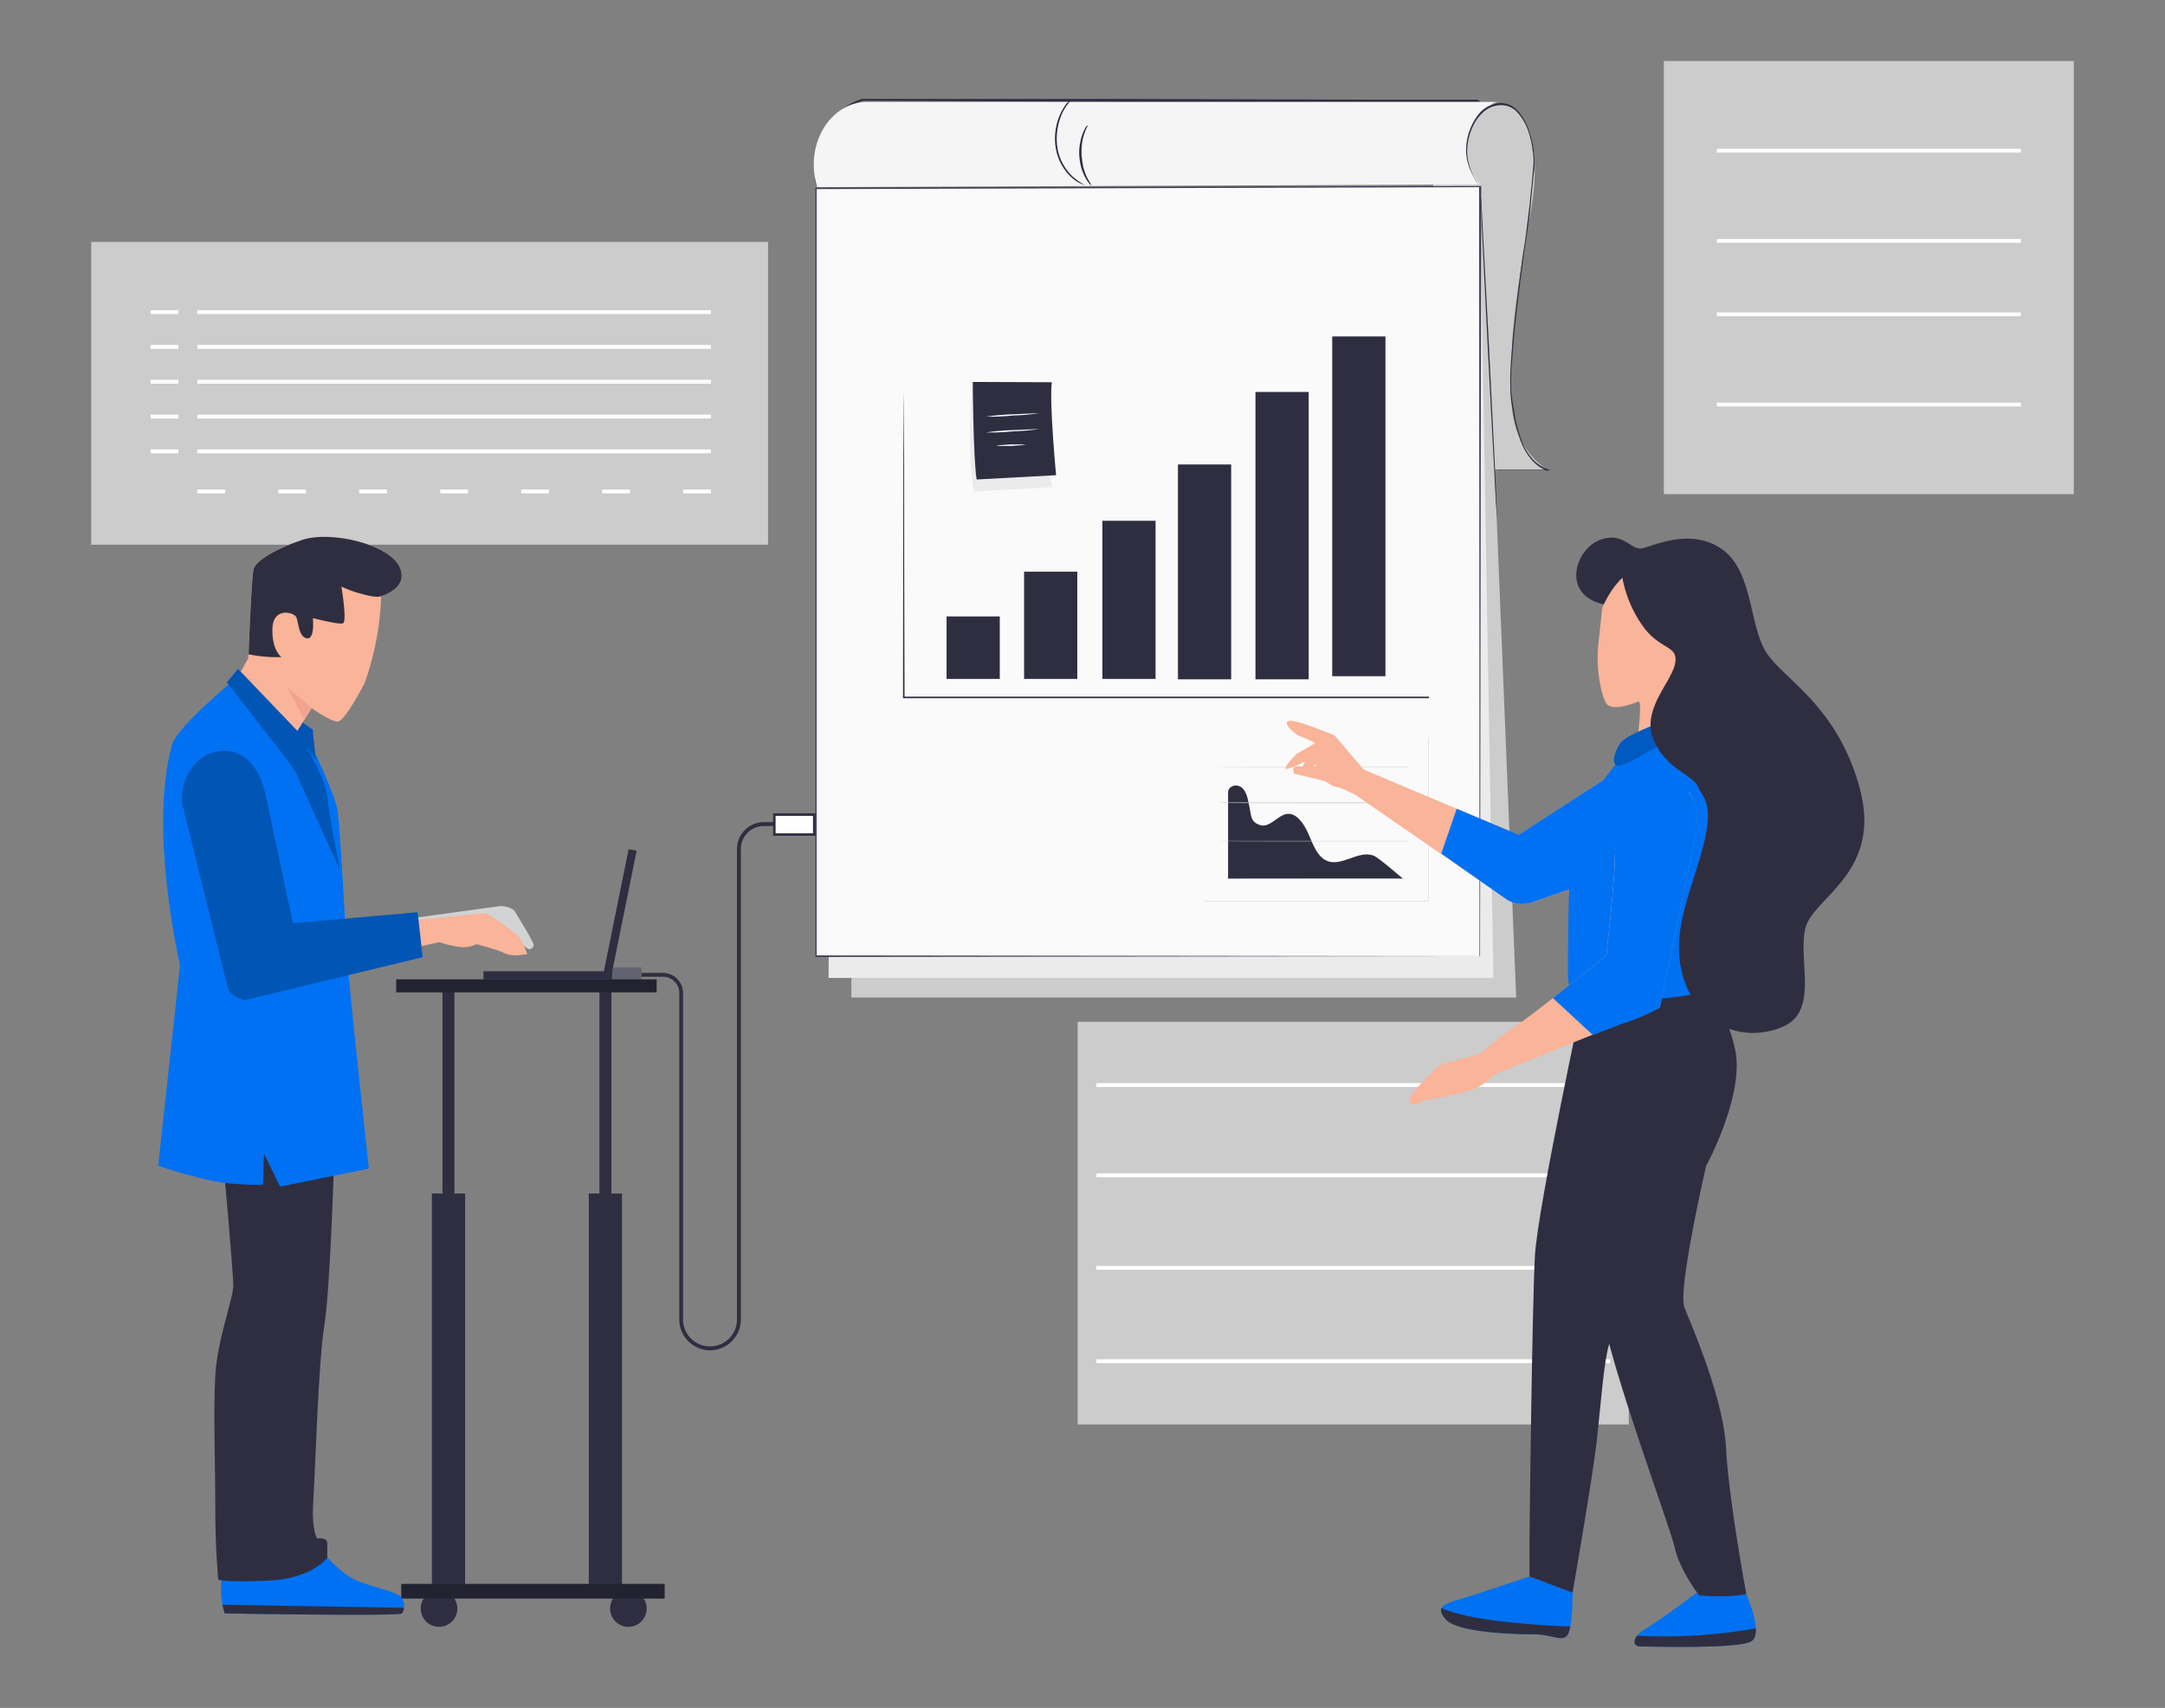  <!DOCTYPE svg PUBLIC "-//W3C//DTD SVG 1.1//EN" "http://www.w3.org/Graphics/SVG/1.1/DTD/svg11.dtd">
<svg id="b445078b-56d1-464d-ad66-fdb6226bf0c5" data-name="Layer 1" xmlns="http://www.w3.org/2000/svg" xmlns:xlink="http://www.w3.org/1999/xlink" width="865.76" height="682.89" viewBox="0 0 865.76 682.89">
<rect x="0" y="0" width="865.76" height="682.89" fill="#808080" stroke="none"/>
<defs>
<clipPath id="a570feeb-e9fc-43f6-aad5-e447e824804d">
<rect id="bf5736f8-b927-4ec5-801a-7e102b8078de" data-name="SVGID" x="253.92" y="455.89" width="172.26" height="91.76" fill="none"/>
</clipPath>
<style xmlns="http://www.w3.org/1999/xhtml">*, ::after, ::before { box-sizing: border-box; }
img, svg { vertical-align: middle; }
</style>
<style xmlns="http://www.w3.org/1999/xhtml">*, body, html { -webkit-font-smoothing: antialiased; }
img, svg { max-width: 100%; }
</style>
</defs>
<circle cx="175.57" cy="643.14" r="7.32" fill="#2f2e41" data-secondary="true"/>
<circle cx="251.28" cy="643.14" r="7.32" fill="#2f2e41" data-secondary="true"/>
<rect id="a54ee6fc-4c9a-4bfb-85f2-709b2f4d5c84" data-name="workers-data-rect4" x="36.48" y="96.73" width="270.65" height="121.06" fill="#ccc"/>
<rect id="e1795838-7bf3-4559-8a58-f10e37320091" data-name="workers-data-rect5" x="430.95" y="408.55" width="220.37" height="161" fill="#ccc"/>
<rect x="438.43" y="433.07" width="205.41" height="1.54" fill="#fff"/>
<rect x="438.43" y="469.15" width="205.41" height="1.54" fill="#fff"/>
<rect x="438.43" y="506.16" width="205.41" height="1.54" fill="#fff"/>
<rect x="438.43" y="543.48" width="205.41" height="1.54" fill="#fff"/>
<g id="a96bcafa-eb8f-4d6d-85b7-b139770da66c" data-name="workers-data-clipgrp2 to">
<g id="a8a76f4c-9409-4fc4-bdba-a733eabe0693" data-name="workers-data-clipgrp2">
<g clip-path="url(#a570feeb-e9fc-43f6-aad5-e447e824804d)">
<g id="afab84f2-de6a-437b-bdcb-009c3669d396" data-name="workers-data-g2">
<g id="a0b895ac-cde5-435b-8b9f-47048ba5870e" data-name="workers-data-data3 to">
<g id="a8bfc7b7-ce81-4d37-a081-0141e76bcc8e" data-name="workers-data-data3">
<path id="aa0f8ae2-7c9b-4876-b54a-cbe3d146f767" data-name="workers-data-path32" d="M598,525c-15.27-6.79-32.85,12-47.81,4.32-8.63-4.48-12.64-16.2-17-26.22s-11.57-20.66-21.13-19.43-17.27,14.19-26.52,11.1c-5.86-2-8.64-9.56-10.18-16.5s-2.47-14.65-6.94-19.43-13.73-3.55-14.34,3.55v85.28H626.34c.31.15-23-20.36-28.37-22.67" fill="#1d1d1b"/>
</g>
</g>
</g>
</g>
</g>
</g>
<g id="a5ee45f8-51e3-49f3-b1f8-836a58040424" data-name="workers-data-calendar">
<g id="f577ab11-8171-4fa9-a384-49ebb4f307da" data-name="workers-data-background">
<rect id="f7bcecd0-19f2-4a03-996f-efff7dd33344" data-name="workers-data-rect6" x="665.36" y="24.4" width="163.93" height="173.18" fill="#ccc"/>
</g>
</g>
<path id="b033c32a-890b-4b0d-897e-a35ce420aa1a" data-name="workers-data-path35" d="M600.59,41.67S620,42,611.69,87.32s-7.25,54-7.25,71.86c0,21,14.35,28.53,14.35,28.53H592.42L573.14,81.92V41.67Z" fill="#ccc"/>
<path id="feeb52f6-e651-4e2b-a6a2-5e8f8749b547" data-name="workers-data-polygon4" d="M606.3,398.83H340.43l2.31-307L593.19,76.37Z" fill="#ccc"/>
<path id="feb46151-9ac6-4e2c-a662-bca3c5167d18" data-name="workers-data-polygon5" d="M597.2,391H331.33l2.32-307,258.15-6Z" fill="#ebebeb"/>
<path id="a3bc980d-5879-41a0-a0ec-7f1002a2c56a" data-name="workers-data-polygon6" d="M591.64,382.33H326.4v-307l265.4-.77Z" fill="#fafafa"/>
<path id="a0ec02ba-428c-44d2-8bd2-5fe7b1687db9" data-name="workers-data-path36" d="M598.58,207.14v-1.23c0-.92-.15-2.16-.3-3.85s-.47-8.33-.77-14.19c-.62-12-1.55-28.53-2.47-46.88s-1.7-34.86-2.32-46.88c-.3-6-.46-10.8-.61-14.19S592,77,592,76.06c0,.93.16,2.16.31,3.86s.46,8.33.77,14.19c.62,12,1.55,28.53,2.47,46.88s1.7,34.85,2.31,46.88c.31,6,.47,10.79.62,14.19s.15,2.93.15,3.85v1.23" fill="#2f2e41" data-secondary="true"/>
<path id="f265cf2e-43a3-44af-b91d-6ac1616881bf" data-name="workers-data-path37" d="M591.8,40.75H449.31l-104.25-.47A25.5,25.5,0,0,0,331.79,50a29.63,29.63,0,0,0-5.08,12.49,30.49,30.49,0,0,0-.47,8.79c0,.93.16,1.7.16,2.32v.77a18,18,0,0,1-.47-3.09,37.69,37.69,0,0,1,.31-8.94,32.26,32.26,0,0,1,5.09-12.8,25,25,0,0,1,13.42-10H449l100.85.31h41l.93.62" fill="#2f2e41" data-secondary="true"/>
<path id="ad6da2c0-c0e5-4a64-965f-ce45509ce827" data-name="workers-data-path38" d="M591.64,382.33c0-2.93,0-123.22-.15-307.81l.31.31-265.09.77h-.47l.31-.31V382l265.25.31-265.4.31h-.31V75h.77L592,74.37h.31v.3c-.31,184.6-.46,304.89-.46,307.66" fill="#3f3d56"/>
<path id="b8dc7e58-4c1d-49d1-82c4-f458bdc3a8d7" data-name="workers-data-path39" d="M591.8,73.75c-13.73-18.81,2.16-32.85,7.56-33H346.75c-13.26,0-23.28,14-21,29.45a28.29,28.29,0,0,0,1.08,4.63" fill="#f5f5f5"/>
<path id="fadadb2c-0c5c-4b47-8634-6d9b0da4349b" data-name="workers-data-path40" d="M598.58,187.87h20.36v.46a15.67,15.67,0,0,1-6.17-4.16,25.13,25.13,0,0,1-4.62-7.71,61.59,61.59,0,0,1-2.78-9.87l-.93-5.4a17.38,17.38,0,0,1-.3-2.78,16.89,16.89,0,0,1-.16-2.93,104.5,104.5,0,0,1,.31-11.87c.31-4,.62-8.33,1.08-12.49.93-8.48,2-17.43,3.24-26.53.46-3.85,1.23-7.71,1.69-11.56l1.39-11.26c.31-3.7.77-7.25,1.08-11l.46-5.24a27.9,27.9,0,0,0-.3-5.09,36.32,36.32,0,0,0-2.32-9.41A19.89,19.89,0,0,0,605.83,44a8.94,8.94,0,0,0-6.94-1.85,10.74,10.74,0,0,0-6.17,3.08,17.09,17.09,0,0,0-3.85,5.55A23.36,23.36,0,0,0,587,56.94a19.4,19.4,0,0,0,.92,10.18,28.1,28.1,0,0,0,2.78,5.7l.77,1.39.31.46-.31-.46-.92-1.39a37,37,0,0,1-2.93-5.7,19.8,19.8,0,0,1-1.08-10.33,26.42,26.42,0,0,1,1.85-6.33,20.39,20.39,0,0,1,3.85-5.86,12.54,12.54,0,0,1,6.32-3.24,9,9,0,0,1,7.25,1.86,19.53,19.53,0,0,1,5.09,7.4,37.59,37.59,0,0,1,2.47,9.56c.15,1.69.31,3.39.31,5.24s-.31,3.55-.47,5.25-.77,7.24-1.07,10.94-.78,7.41-1.39,11.26-1.24,7.56-1.7,11.57c-1.23,9.1-2.31,17.89-3.24,26.52-.46,4.32-.77,8.48-1.08,12.49a104.67,104.67,0,0,0-.31,11.88,17.1,17.1,0,0,0,.16,2.77,17.27,17.27,0,0,0,.31,2.78l.92,5.4a60.55,60.55,0,0,0,2.62,9.71,22.82,22.82,0,0,0,4.48,7.56,15.39,15.39,0,0,0,5.86,4L620,188H598.58" fill="#2f2e41" data-secondary="true"/>
<path id="a401c287-9a30-4776-9339-7722fd36b5a5" data-name="workers-data-path41" d="M435,50c.16.15-.61,1.23-1.38,3.39a21.4,21.4,0,0,0-.93,4,25.49,25.49,0,0,0-.15,4.94,39.17,39.17,0,0,0,.77,4.93,30.51,30.51,0,0,0,1.39,3.7l1.85,3.24-.78-.61a17.27,17.27,0,0,1-1.54-2.16,24,24,0,0,1-1.69-3.86,24.4,24.4,0,0,1-.93-5.09,19.19,19.19,0,0,1,.31-5.24,21.4,21.4,0,0,1,1.08-4c.46-1.08.92-1.85,1.23-2.47L435,50" fill="#2f2e41" data-secondary="true"/>
<path id="a3db8f07-463e-48ba-a1f4-df1d09bb3e2c" data-name="workers-data-path42" d="M428.64,39.51c.16.16-1.54,1.55-3.39,4.78a25,25,0,0,0-2.47,14.35A20.35,20.35,0,0,0,429.41,71,24,24,0,0,0,434,74.06l-1.39-.46a14,14,0,0,1-3.55-2.16,20.41,20.41,0,0,1-6.94-12.65A23.71,23.71,0,0,1,424.79,44a14.7,14.7,0,0,1,2.62-3.55c.77-.62,1.23-1.08,1.23-.93" fill="#2f2e41" data-secondary="true"/>
<path id="b996ccbc-f977-43ab-86d8-fe01b1f38bfa" data-name="workers-data-path43" d="M481.69,360.28h89.44V294.89H481.69Zm89.6.15h-89.6V294.89h89.6Z" fill="#ccc"/>
<g id="a4623e20-baed-45f6-a9b4-d7378f1a64de" data-name="workers-data-path44 ts">
<path id="a3d312de-0620-44cb-8bee-4f098f893a4c" data-name="workers-data-path44" d="M549.54,342.24c-6.16-2.78-13.41,4.93-19.43,1.69-3.54-1.85-5.09-6.48-6.94-10.64s-4.78-8.33-8.48-7.86-6.94,5.7-10.79,4.47-3.55-3.86-4.17-6.79-.92-5.86-2.77-7.86-5.55-1.39-5.86,1.39v34.69h70c0,.16-9.41-8.17-11.57-9.09" fill="#2f2e41" data-secondary="true"/>
</g>
<path id="b8a156c4-33eb-4463-86bd-75327add2269" data-name="workers-data-path45" d="M563.12,351.49H525.18c-21,0-37.94,0-37.94-.16h75.88" fill="#e0e0e0"/>
<path id="b672ad52-1690-4f52-9114-559f3cd28045" data-name="workers-data-path46" d="M563.12,336.38H525.18c-21,0-37.94,0-37.94-.16h75.88" fill="#ccc"/>
<path id="a7aa9cc1-926d-406a-8eb2-899f9050826b" data-name="workers-data-path47" d="M563.12,321.11H525.18c-21,0-37.94,0-37.94-.16s17-.15,37.94-.15h37.94" fill="#ccc"/>
<path id="ec1b9bab-4cfe-48c2-84df-d01608f73262" data-name="workers-data-path48" d="M563.12,306.77H525.18c-21,0-37.94,0-37.94-.16h75.88" fill="#ccc"/>
<path id="b0a30c69-9878-4777-ae04-dc5cde57004c" data-name="workers-data-graphaxis" d="M571.44,279.16H361.1v-.31c0-38.4.15-71.4.15-94.84,0-11.72,0-21,.15-27.45,0,6.48,0,15.73.16,27.45,0,23.44,0,56.44.15,94.84l-.31-.3h210" fill="#2f2e41" data-secondary="true"/>
<g id="f272ceb1-3703-483e-8f07-8d7b0a7cfd78" data-name="workers-data-18 ts">
<rect id="b6c94d73-e9ad-46dd-a65b-fc661e7777c6" data-name="workers-data-18" x="378.52" y="246.47" width="21.28" height="24.98" fill="#2f2e41" data-secondary="true"/>
</g>
<g id="e6053080-ad57-4e44-b728-c49461513c91" data-name="workers-data-28 ts">
<rect id="a055420a-cb97-4534-b6ae-a90c716f2f7b" data-name="workers-data-28" x="409.52" y="228.58" width="21.28" height="42.87" fill="#2f2e41" data-secondary="true"/>
</g>
<g id="b7acc5d0-c441-4c27-952d-ba4434dd5683" data-name="workers-data-38 ts">
<rect id="a0e91ec8-ceee-4acb-b8d5-4b5f2095d7ee" data-name="workers-data-38" x="440.82" y="208.22" width="21.28" height="63.23" fill="#2f2e41" data-secondary="true"/>
</g>
<g id="add7dcf6-5668-44fd-adf0-59c5363c5500" data-name="workers-data-412 ts">
<rect id="b4c00e08-6d34-4433-a0e4-be14e70ad0ae" data-name="workers-data-412" x="471.05" y="185.71" width="21.28" height="85.9" fill="#2f2e41" data-secondary="true"/>
</g>
<g id="fd3aaa73-08af-4927-9c98-b2b4b79c2e72" data-name="workers-data-512 ts">
<rect id="e1ea857c-d953-4ed7-a4eb-951cbf3d9167" data-name="workers-data-512" x="502.05" y="156.72" width="21.28" height="114.89" fill="#2f2e41" data-secondary="true"/>
</g>
<g id="a18ca9cf-d728-4a29-820e-42fa3f22d730" data-name="workers-data-69 ts">
<rect id="b9f8566e-48e3-4731-9e1a-af30ceb34fb2" data-name="workers-data-69" x="532.74" y="134.51" width="21.28" height="135.86" fill="#2f2e41" data-secondary="true"/>
</g>
<path id="b4d80c82-2cd0-4bc4-8b28-12037bb56dd8" data-name="workers-data-back" d="M388.85,153.63s-2.62,27.61.78,42.87l31.3-1.69s-6.79-27.3-2.62-39.33Z" fill="#ebebeb"/>
<g id="b0e3cb3c-c5d7-48ab-8cad-9191e080124d" data-name="workers-data-front">
<path id="aa5f5692-ebbc-4ca4-a8a8-adc44a5743d3" data-name="workers-data-path49" d="M389,152.71s.15,29.91,1.54,39L422.32,190s-2.78-29.3-1.7-37.17Z" fill="#2f2e41" data-secondary="true"/>
<path id="f119b972-8f7b-4cfb-85ff-0362ecded08b" data-name="workers-data-path50" d="M415.69,165.2a88.29,88.29,0,0,1-10.64.92,86,86,0,0,1-10.64.47,90,90,0,0,1,10.64-.93l10.64-.46" fill="#fff"/>
<path id="e5526c96-f01a-4b08-bf72-f5999dfd9444" data-name="workers-data-path51" d="M415.69,171.52a90.4,90.4,0,0,1-10.64.93,88,88,0,0,1-10.64.46,90,90,0,0,1,10.64-.93l10.64-.46" fill="#fff"/>
<path id="a9a3bbdc-6f0d-4c62-b28b-47f0fdda5a40" data-name="workers-data-path52" d="M410.29,177.69l-1.7.31-4.31.31h-6.17l1.69-.31,4.32-.31h6.17" fill="#fff"/>
</g>
<path d="M535.16,302.44s-4.9,5.46-7.35,6.41-1.47-3.45-1.47-3.45-4,4.45-5.43,3.94,1-4.93,1-4.93a36,36,0,0,1-6.88,2.94c-3.46,1,3.44-5.88,3.44-5.88l9.3-5.43C530.72,295.56,535.16,302.44,535.16,302.44Z" fill="#f9b499"/>
<path d="M646.7,308.29l-15,45.81-18.77,6.69a12,12,0,0,1-10.51-1.22l-60-41.5s-6.22-3.34-7.7-3.34-4.93-2.45-4.93-2.45l-12.31-2.94s-1-2.94,1-2.94h11.26l-1-7.87a72.5,72.5,0,0,0-8.37-3.94c-2.94-1-8.34-6.4-4.41-6.4s17.72,5.88,17.72,5.88l11.58,13.59,62.06,26.16Z" fill="#f9b499"/>
<path d="M631.69,354.1l-18.81,6.66a12,12,0,0,1-10.52-1.22l-26-18.26,6.16-17.91,24.79,10.41,39.38-25.49Z" fill="#0071f2" data-primary="true"/>
<path d="M628.91,636.72s0,11.87-1.62,16.17-6.47.55-13.46.55-30.67-.5-35.51-5.88,0-6.47,5.38-8.08,27.94-9.14,27.94-9.14Z" fill="#0071f2" data-primary="true"/>
<path d="M627.2,652.89c-1.62,4.31-6.47.55-13.45.55s-30.68-.5-35.52-5.88c-1.88-2.08-2.29-3.52-1.79-4.59,3.45,1.51,9.72,3.41,20.59,4.88,13.5,1.73,24.86,2.29,30.88,2.48A14.93,14.93,0,0,1,627.2,652.89Z" fill="#2f2e41" data-secondary="true"/>
<path d="M698.29,637.34s7,15.61,2.14,18.83-39.85,2.15-44.11,2.15-3.22-4.32,1.61-7S680,635.72,680,635.72C685.37,635.72,698.29,637.34,698.29,637.34Z" fill="#0071f2" data-primary="true"/>
<path d="M656.3,658.33c-3,0-3.38-2.11-1.64-4.32a210.75,210.75,0,0,0,47.45-2.94c.1,2.26-.3,4.19-1.68,5.1C695.59,659.39,660.61,658.28,656.3,658.33Z" fill="#2f2e41" data-secondary="true"/>
<path d="M654.41,429.38c1.3,36.8-1.33,57.24-2.95,63.67s-5.92,37.1-8.07,44.66-3.22,23.7-4.84,38.23-9.69,60.85-9.69,60.85l-17.22-6.45V614.73c0-4.83,1.08-93.12,2.15-112.51s20-107,20-107C638.29,386.14,653.1,392.57,654.41,429.38Z" fill="#2f2e41" data-secondary="true"/>
<path d="M679,391.3a58.67,58.67,0,0,1,14.86,28.41c3.88,18.09-11.62,46.5-11.62,46.5s-11.37,49.46-8.68,56.46,15.62,36.05,16.69,56.51,8.08,58.16,8.08,58.16c-7.08,1.61-18.84.54-18.84.54s-7.55-9.62-9.69-18.76-23.13-65.24-28.52-91.07a460.37,460.37,0,0,1-9.42-82.5c-.65-28.41-1.28-57.47-1.28-57.47C640.22,396.52,679,391.3,679,391.3Z" fill="#2f2e41" data-secondary="true"/>
<path d="M689.92,322.81c.54,16.75-7.6,38.16-8.68,50s7.28,20.57,2.18,23.16-41.47,6.2-49.22,3.61S627,393,627,386.55s.1-35.35,1.57-46.67a30.1,30.1,0,0,1,.77-3.77c3-11.36,12.9-29.26,25.39-38.39,14-10.22,20.44-5.38,20.44-5.38C677.27,294.49,689.37,306.06,689.92,322.81Z" fill="#0071f2" data-primary="true"/>
<path d="M640.52,244.84c0-5.38,8.25-13.85,8.25-13.85,4.84-9.15,19.38,1.62,28,14.53s1.6,20.44-.54,26.36-1.11,25.3-3.22,25.3-18.3,2.16-18.3.54,2.15-17.75.53-17.22-11,4.57-13.19.29a22.63,22.63,0,0,1-1.5-4.31A54.3,54.3,0,0,1,639.22,257Z" fill="#f9b499"/>
<path d="M669.08,295.56c-3.93.85-18.42,10.62-21.78,10.62s-1.66-5.59.56-8.94S664,288.87,664,288.87C669,283.84,673,294.71,669.08,295.56Z" fill="#0071f2" data-primary="true"/>
<path d="M669.08,295.56c-3.93.85-18.42,10.62-21.78,10.62s-1.66-5.59.56-8.94S664,288.87,664,288.87C669,283.84,673,294.71,669.08,295.56Z" opacity="0.2"/>
<path d="M641.36,241.64c-17.22-3.77-11.45-21.92-1.76-25.68s12.38,4.31,17.22,3.24,18.85-8.08,31.22,0,11.33,28,17.22,39.82,28.54,21,38.23,55.42S725.18,358.57,722,371s5.4,32.84-8.6,39.29-32.29,1.61-39.29-16.69,1.07-33.91,6.45-53.27.53-21-1.62-25.84-12.89-7-17.74-18.82,7-22.62,8.6-30.15-5.38-5.38-12.37-14.53A48.57,48.57,0,0,1,648.77,231C644.46,234.77,641.39,241.59,641.36,241.64Z" fill="#2f2e41" data-secondary="true"/>
<path d="M675.48,316.75c4.72,6.29,2.53,18.1-.15,30.42-2.9,13.33-11.59,55.6-11.59,55.6a88.42,88.42,0,0,1-13.32,5.8c-5.79,1.75-53.29,21.29-53.29,21.29a20.55,20.55,0,0,1-6.94,5.18c-4.91,2.45-20.68,4.92-20.68,4.92s-5,3.43-5.88.49,12.31-14.71,12.31-14.71l15.82-4.41h.16a118.56,118.56,0,0,1,13.91-10.85c9.27-6.34,36.5-28.4,36.5-28.4s3.47-30.1,3.47-40,10-25.17,10-25.17" fill="#f9b499"/>
<path d="M675.49,316.91c5,6.09,2.53,18.1-.14,30.43-2.9,13.32-11.59,55.6-11.59,55.6a88.81,88.81,0,0,1-13.32,5.79c-1.68.51-6.9,2.53-13.45,5.13l-16-14.81c10.38-8.14,21.35-17,21.35-17s3.47-30.1,3.47-40c0-5.76,2.6-14.54,4.76-20.85,3.55-10.36,17-13.32,24.29-5.12C675.06,316.4,675.28,316.65,675.49,316.91Z" fill="#0071f2" data-primary="true"/>
<rect x="239.71" y="395.3" width="4.79" height="239.59" fill="#2f2e41" data-secondary="true"/>
<rect x="235.45" y="477.2" width="13.29" height="157.68" fill="#2f2e41" data-secondary="true"/>
<rect x="176.94" y="395.3" width="4.79" height="239.59" fill="#2f2e41" data-secondary="true"/>
<rect x="172.7" y="477.2" width="13.29" height="157.68" fill="#2f2e41" data-secondary="true"/>
<rect x="160.46" y="633.29" width="105.31" height="5.86" fill="#2f2e41" data-secondary="true"/>
<rect x="160.46" y="633.29" width="105.31" height="5.86" opacity="0.25"/>
<path d="M89.42,624.48a88.76,88.76,0,0,0-1,10.42,30.86,30.86,0,0,0,1.41,10.19s69.87,1.2,70.86,0,1.8-5.6-1.41-7.4-10.61-3.21-16.81-5.81-13-10.8-13-10.8Z" fill="#0071f2" data-primary="true"/>
<path d="M161.52,642.83,89,641.64a27.18,27.18,0,0,0,.86,3.45s69.85,1.21,70.86,0A4.71,4.71,0,0,0,161.52,642.83Z" fill="#2f2e41" data-secondary="true"/>
<path d="M133.7,454.4s-22.81-2.39-34.41-2-10,12-10,12,4,44.39,4,49.59-6.39,21.62-7.2,36,0,34.37,0,52.4,1.2,29.2,1.2,29.2,2.39,1.19,20,.4,23.6-9.21,23.6-9.21v-5.6c0-2.79-4-2-4-2s-2.4-2.81-1.6-15.21,2-55.21,4.41-70,4-68.8,4-68.8Z" fill="#2f2e41" data-secondary="true"/>
<path d="M95.08,270.64s-24.16,19.67-26.26,27.12C59.25,331.67,72,385.92,72,385.92l-8.73,80.15s18.35,6.38,29.12,7.18,12.77.39,12.77.39l.4-12.36L112,474.44l35.5-7.18s-9.18-84.17-9.18-90.55-2.39-44.67-3.19-51.85-11.56-28.72-11.56-28.72Z" fill="#0071f2" data-primary="true"/>
<path d="M100.62,270.1l-7.55,5S116.73,304.8,119,310.34s16.85,37.24,16.85,37.24-4.48-22.64-5-29.19-8.57-20.12-8.57-20.12l4,5.54-1.26-12.08-6-4.27Z" fill="#0071f2" data-primary="true"/>
<path d="M100.62,270.1l-7.55,5S116.73,304.8,119,310.34s16.85,37.24,16.85,37.24-4.48-22.64-5-29.19-8.57-20.12-8.57-20.12l4,5.54-1.26-12.08-6-4.27Z" opacity="0.25"/>
<path d="M152.39,239.5c0-.75.05-1.2.05-1.2s11.64-3.31,7.07-12.1-27.41-14.15-38.63-10.39-18.67,8.41-19.5,11.75-2.1,35.61-2.1,35.61l-4.15,7.47,21.19,25.75,8.3-13.29s7.48,5.41,10.38,5.41,10.81-15.38,10.81-15.38l.55-1.61A114.93,114.93,0,0,0,152.39,239.5Z" fill="#f9b499"/>
<path d="M101.4,227.6c-.72,2.89-1.77,27.43-2,34a56.18,56.18,0,0,0,13.13,1.12s-3.86-2.71-3.59-11.41,8.66-6.57,9.57-4.48.9,7.8,4.2,8.39,2.41-8.11,2.41-8.11,10.21,2.72,12,2.11-.61-14.7-.61-14.7a43.92,43.92,0,0,0,8.39,3c6.31,1.81,7.58.79,7.58.79s11.64-3.26,7.07-12.05-27.46-14.12-38.63-10.39S102.21,224.33,101.4,227.6Z" fill="#2f2e41" data-secondary="true"/>
<polygon points="121.65 287.86 114.88 274.71 124.62 283.15 121.65 287.86" fill="#f4a48e"/>
<polygon points="90.71 272.82 115.51 304.68 121.52 294.97 95.19 267.45 90.71 272.82" fill="#0071f2" data-primary="true"/>
<polygon points="90.71 272.82 115.51 304.68 121.52 294.97 95.19 267.45 90.71 272.82" opacity="0.25"/>
<path d="M166.33,375l13.35-2.35s4.23,3,6.75,3a36.11,36.11,0,0,0,6.38-.94s4.73,1.42,6.61,2,3.62,1.24,5.18.46-6.28-5.49-6.28-5.49l7.53,2.83s4.72,5,5.66,5A1.85,1.85,0,0,0,213.4,378c.31-1.09-7-12.56-7.55-13.66s-4-2.36-6.38-2L167,366.82Z" fill="#d1d3d4"/>
<path d="M164.6,379.11l11.17-2.4a35.62,35.62,0,0,0,9.18,2,11.59,11.59,0,0,0,5.58-1.2s9.18,2.39,11.17,3.59a11,11,0,0,0,5.58.8l3.59-.4s-2-5.59-3.19-6.78-12-9.58-13.56-9.58-28.32,2.8-28.32,2.8Z" fill="#f9b499"/>
<path d="M106.36,318.47l10.77,50.66L167,364.75l2,17.95L98,399.85s-5.59-.8-6.79-4.79-18.34-73.79-18.34-73.79a20.36,20.36,0,0,1,5.23-15.88,15.21,15.21,0,0,1,15.19-4.69C98.23,302.09,103.81,306.48,106.36,318.47Z" fill="#0071f2" data-primary="true"/>
<path d="M106.36,318.47l10.77,50.66L167,364.75l2,17.95L98,399.85s-5.59-.8-6.79-4.79-18.34-73.79-18.34-73.79a20.36,20.36,0,0,1,5.23-15.88,15.21,15.21,0,0,1,15.19-4.69C98.23,302.09,103.81,306.48,106.36,318.47Z" opacity="0.25"/>
<rect x="309.65" y="325.7" width="15.96" height="7.98" fill="#fff" stroke="#2f2e41" stroke-miterlimit="10"/>
<path d="M284,539.88a12.33,12.33,0,0,1-12.36-12.31V397.07a6.54,6.54,0,0,0-6.53-6.54H249.22a.77.77,0,0,1,0-1.54h15.85a8.08,8.08,0,0,1,8.07,8.08V527.54a10.77,10.77,0,0,0,10.78,10.79h0a10.79,10.79,0,0,0,10.8-10.79V339.45a10.74,10.74,0,0,1,10.73-10.73h3.59a.77.77,0,0,1,0,1.54h-3.59a9.2,9.2,0,0,0-9.19,9.19V527.54A12.34,12.34,0,0,1,284,539.88Z" fill="#2f2e41" data-secondary="true"/>
<rect x="242.66" y="386.8" width="13.93" height="7.23" fill="#2f2e41" data-secondary="true"/>
<rect x="242.66" y="386.8" width="13.93" height="7.23" fill="#fff" opacity="0.25"/>
<g id="a820c206-3be4-4c60-96e0-5d11a03dad6b" data-name="freepik--device-2--inject-1325">
<rect x="222.17" y="363.41" width="51.43" height="3.27" transform="translate(-159.08 535.6) rotate(-78.56)" fill="#2f2e41" data-secondary="true"/>
<rect x="193.33" y="388.35" width="51.43" height="3.27" fill="#2f2e41" data-secondary="true"/>
</g>
<rect x="60.23" y="124.02" width="11.1" height="1.54" fill="#fff"/>
<rect x="60.23" y="137.94" width="11.1" height="1.54" fill="#fff"/>
<rect x="60.23" y="151.86" width="11.1" height="1.54" fill="#fff"/>
<rect x="60.23" y="165.78" width="11.1" height="1.54" fill="#fff"/>
<rect x="60.23" y="179.69" width="11.1" height="1.54" fill="#fff"/>
<rect x="78.88" y="195.73" width="11.1" height="1.54" fill="#fff"/>
<rect x="111.27" y="195.73" width="11.1" height="1.54" fill="#fff"/>
<rect x="143.65" y="195.73" width="11.1" height="1.54" fill="#fff"/>
<rect x="176.04" y="195.73" width="11.1" height="1.54" fill="#fff"/>
<rect x="208.42" y="195.73" width="11.1" height="1.54" fill="#fff"/>
<rect x="240.81" y="195.73" width="11.1" height="1.54" fill="#fff"/>
<rect x="273.19" y="195.73" width="11.1" height="1.54" fill="#fff"/>
<rect x="78.88" y="124.02" width="205.41" height="1.54" fill="#fff"/>
<rect x="78.88" y="137.94" width="205.41" height="1.54" fill="#fff"/>
<rect x="78.88" y="151.86" width="205.41" height="1.54" fill="#fff"/>
<rect x="78.88" y="165.78" width="205.41" height="1.54" fill="#fff"/>
<rect x="78.88" y="179.69" width="205.41" height="1.54" fill="#fff"/>
<rect x="686.53" y="59.47" width="121.58" height="1.54" fill="#fff"/>
<rect x="686.53" y="95.55" width="121.58" height="1.54" fill="#fff"/>
<rect x="686.53" y="124.89" width="121.58" height="1.54" fill="#fff"/>
<rect x="686.53" y="160.98" width="121.58" height="1.54" fill="#fff"/>
<rect x="158.46" y="391.58" width="104.11" height="5.19" fill="#2f2e41" data-secondary="true"/>
<rect x="158.46" y="391.58" width="104.11" height="5.19" opacity="0.25"/>
</svg>